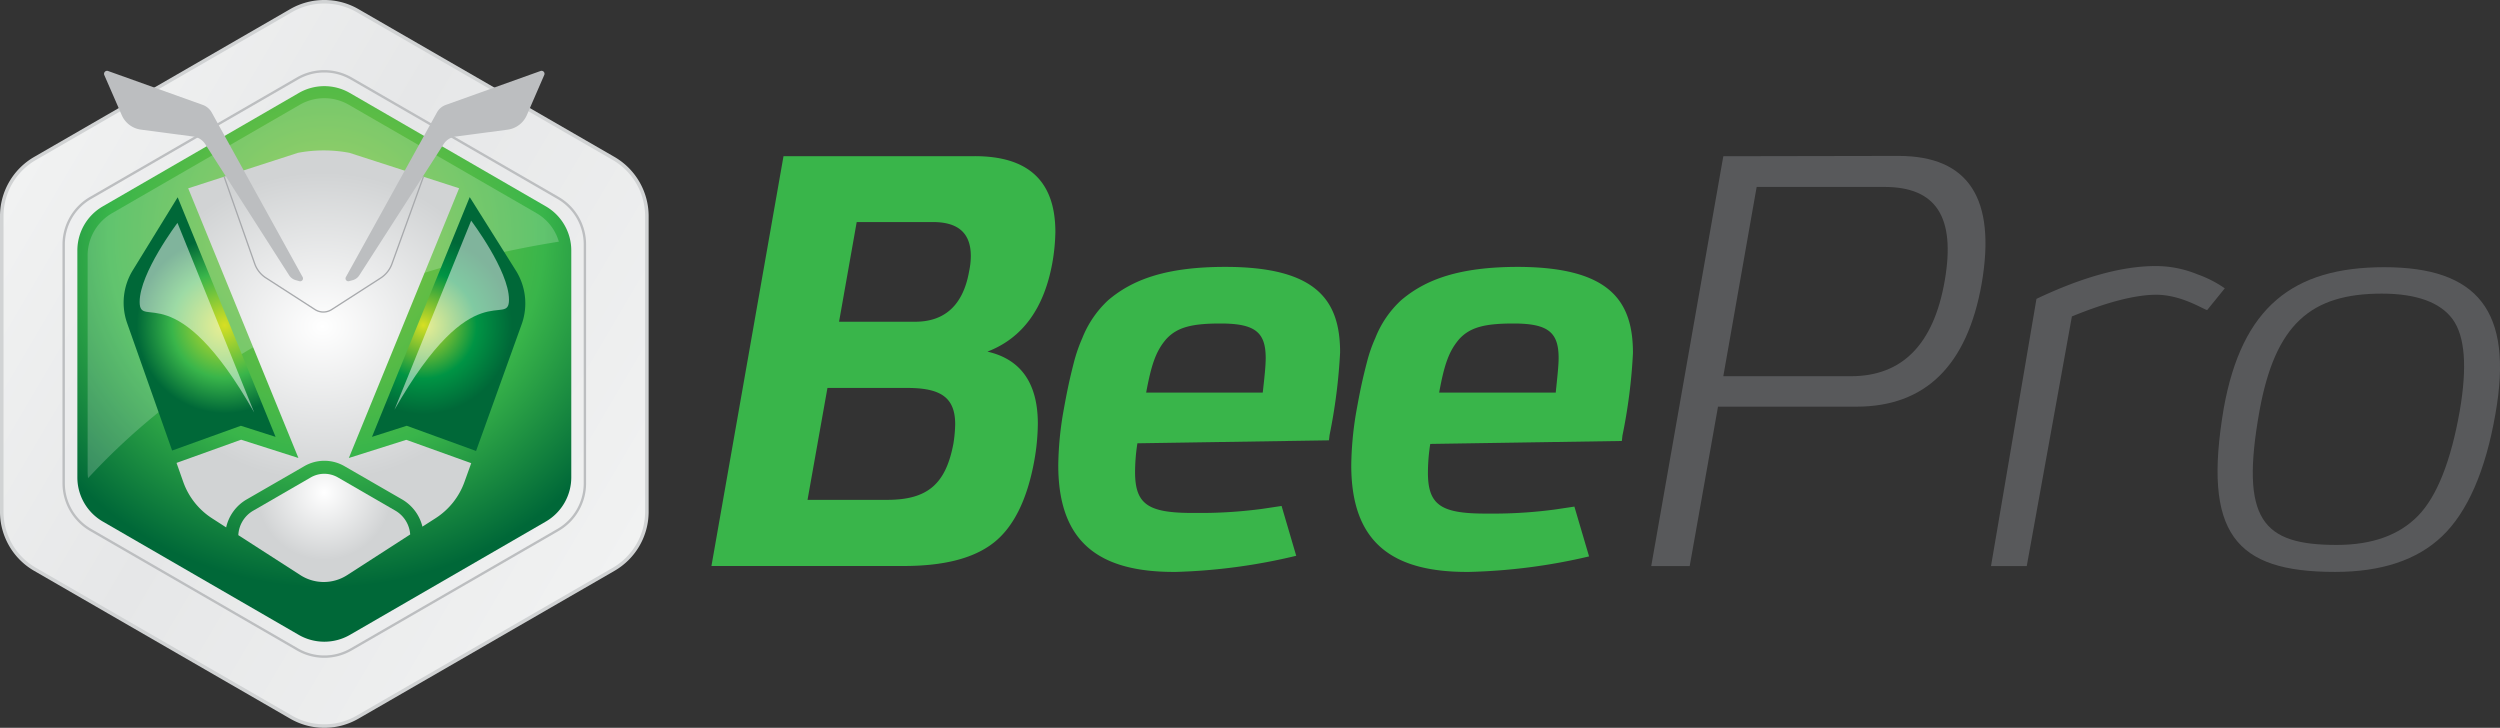 <svg xmlns="http://www.w3.org/2000/svg" xmlns:xlink="http://www.w3.org/1999/xlink" viewBox="0 0 396.52 115.44"><rect x="0" y="0" width="396.52" height="115.44" fill="#333333" stroke="none"/><defs><style>.cls-1{fill:#39b54a;}.cls-2{fill:#58595b;}.cls-3{stroke:#d1d3d4;stroke-width:0.56px;fill:url(#Degradado_sin_nombre_12);}.cls-14,.cls-3,.cls-4{stroke-miterlimit:10;}.cls-14,.cls-4{fill:none;}.cls-4{stroke:#bcbec0;stroke-width:0.38px;}.cls-5{fill:url(#Degradado_sin_nombre_5);}.cls-6{opacity:0.2;}.cls-13,.cls-7{fill:#fff;}.cls-8{fill:url(#Degradado_sin_nombre_42);}.cls-9{fill:url(#Degradado_sin_nombre_17);}.cls-10{fill:url(#Degradado_sin_nombre_40);}.cls-11{fill:url(#Degradado_sin_nombre_19);}.cls-12{fill:#bcbec0;}.cls-13{opacity:0.5;}.cls-14{stroke:#a7a9ac;stroke-width:0.21px;}</style><linearGradient id="Degradado_sin_nombre_12" x1="100.94" y1="86.85" x2="2.28" y2="28.79" gradientUnits="userSpaceOnUse"><stop offset="0" stop-color="#f1f2f2"/><stop offset="0.58" stop-color="#e6e7e8"/><stop offset="1" stop-color="#f1f2f2"/></linearGradient><radialGradient id="Degradado_sin_nombre_5" cx="51.71" cy="37.46" r="55.7" gradientUnits="userSpaceOnUse"><stop offset="0" stop-color="#8dc63f"/><stop offset="0.62" stop-color="#39b54a"/><stop offset="1" stop-color="#006838"/></radialGradient><radialGradient id="Degradado_sin_nombre_42" cx="51.43" cy="78.1" r="11.39" gradientUnits="userSpaceOnUse"><stop offset="0" stop-color="#fff"/><stop offset="0.94" stop-color="#d1d3d4"/></radialGradient><radialGradient id="Degradado_sin_nombre_17" cx="35.63" cy="51.58" r="13.96" gradientUnits="userSpaceOnUse"><stop offset="0" stop-color="#d7df23"/><stop offset="0.6" stop-color="#39b54a"/><stop offset="1" stop-color="#006838"/></radialGradient><radialGradient id="Degradado_sin_nombre_40" cx="51.15" cy="51.87" r="32.36" gradientTransform="translate(0 7.69) scale(1 0.85)" gradientUnits="userSpaceOnUse"><stop offset="0" stop-color="#fff"/><stop offset="0.89" stop-color="#d1d3d4"/></radialGradient><radialGradient id="Degradado_sin_nombre_19" cx="67.14" cy="51.58" r="14.11" gradientUnits="userSpaceOnUse"><stop offset="0" stop-color="#d7df23"/><stop offset="0.6" stop-color="#009444"/><stop offset="1" stop-color="#006838"/></radialGradient></defs><g id="Capa_2" data-name="Capa 2"><g id="Capa_1-2" data-name="Capa 1"><path class="cls-1" d="M167.39,36.81a31.07,31.07,0,0,1-.47,4.83c-1.3,7.25-4.74,12-10.31,14.13,5.29,1.2,8,5,8,11.43a34.63,34.63,0,0,1-.56,5.85c-1.11,6.13-3.25,10.5-6.41,13s-7.9,3.72-14.31,3.72H112.84l11.43-65h30.2C163.11,24.73,167.39,28.72,167.39,36.81ZM128.08,79.28h12.64c6.41,0,9.29-2.51,10.5-8.92a21.71,21.71,0,0,0,.28-3.07c0-4.28-2.33-5.76-7.62-5.76H131.24Zm5-28.25h12.08c4.74,0,7.62-2.7,8.55-8a11.79,11.79,0,0,0,.27-2.42c0-3.63-2-5.39-6-5.39H135.88Z"/><path class="cls-1" d="M186.53,90.71c-12.17.09-18.68-4.65-18.68-16.92a52.64,52.64,0,0,1,.75-8.17c.65-3.63,1-5.3,1.76-8.27a24.94,24.94,0,0,1,1.3-3.72,16.44,16.44,0,0,1,4.09-6c3.81-3.25,9.11-5.3,18.59-5.3,14.59,0,18.21,5.39,18.21,13.57a87.79,87.79,0,0,1-1.67,13.1l-.1.84-30.38.47a30.26,30.26,0,0,0-.37,4.55c0,5.2,2.13,6.5,9.2,6.5H191a74.33,74.33,0,0,0,9.2-.65l3.07-.46,2.32,7.9A91.9,91.9,0,0,1,186.53,90.71Zm14.22-33.92c0-4.09-1.67-5.48-7.16-5.48-4.46,0-6.87.55-8.64,2.5-1.58,1.86-2.32,3.91-3.16,8.46h18.49C200.56,59.85,200.75,58,200.75,56.79Z"/><path class="cls-1" d="M233,90.71c-12.18.09-18.68-4.65-18.68-16.92a53.81,53.81,0,0,1,.74-8.17c.65-3.63,1-5.3,1.77-8.27a22.85,22.85,0,0,1,1.3-3.72,16.2,16.2,0,0,1,4.09-6c3.81-3.25,9.1-5.3,18.58-5.3C255.39,42.38,259,47.77,259,56a86.44,86.44,0,0,1-1.67,13.1l-.09.84-30.39.47a30.26,30.26,0,0,0-.37,4.55c0,5.2,2.14,6.5,9.2,6.5h1.77a74,74,0,0,0,9.19-.65l3.07-.46,2.33,7.9A91.9,91.9,0,0,1,233,90.71Zm14.21-33.92c0-4.09-1.67-5.48-7.15-5.48-4.46,0-6.88.55-8.64,2.5-1.58,1.86-2.33,3.91-3.16,8.46h18.49C247,59.85,247.21,58,247.21,56.79Z"/><path class="cls-2" d="M301.11,24.73c11.15,0,15.52,6.78,13.2,20.26C312,58,305.38,64.5,294.42,64.5H272.49L268,89.78H261.9l11.43-65ZM273.33,59.67h20.25c8.09,0,13.11-5,14.87-15.15s-1.39-14.87-9.57-14.87H278.62Z"/><path class="cls-2" d="M348.5,43.5a18.22,18.22,0,0,1,4.37,2.23l-2.79,3.44c-.46,0-4-2.42-8.08-2.42-3.25,0-7.71,1.12-13.38,3.44l-7.16,39.59h-5.67L323,47.4c7.25-3.44,13.57-5.2,18.87-5.2A17.29,17.29,0,0,1,348.5,43.5Z"/><path class="cls-2" d="M395.8,65.62c-1.58,9.1-4.46,15.61-8.45,19.42s-9.67,5.67-17,5.67c-15.89,0-21-6.14-17.65-25.93,2.88-16.08,11-22.4,25.46-22.4C392.92,42.38,398.69,49.26,395.8,65.62Zm-37.44-.38c-3.07,17.2.46,21.19,12.26,21.19,5.67,0,9.95-1.58,12.92-4.64s5.2-8.65,6.6-16.64q1.8-10.46-1.12-14.5c-1.95-2.69-5.76-4.08-11.24-4.08C366.53,46.57,360.86,51.4,358.36,65.24Z"/><path class="cls-3" d="M97.32,90.3l-40.6,23.44a10.54,10.54,0,0,1-10.56,0L5.56,90.3A10.54,10.54,0,0,1,.28,81.16V34.28a10.57,10.57,0,0,1,5.28-9.15L46.16,1.69a10.59,10.59,0,0,1,10.56,0l40.6,23.44a10.59,10.59,0,0,1,5.28,9.15V81.16A10.56,10.56,0,0,1,97.32,90.3Z"/><path class="cls-4" d="M88.51,84.05,55.7,103a8.5,8.5,0,0,1-8.53,0L14.37,84.05a8.55,8.55,0,0,1-4.27-7.39V38.78a8.53,8.53,0,0,1,4.27-7.39l32.8-18.94a8.55,8.55,0,0,1,8.53,0L88.51,31.39a8.52,8.52,0,0,1,4.26,7.39V76.66A8.54,8.54,0,0,1,88.51,84.05Z"/><path class="cls-5" d="M86.61,82.7l-31.12,18a8.13,8.13,0,0,1-8.1,0l-31.12-18a8.09,8.09,0,0,1-4-7V39.75a8.08,8.08,0,0,1,4-7l31.12-18a8.09,8.09,0,0,1,8.1,0l31.12,18a8.1,8.1,0,0,1,4,7V75.69A8.11,8.11,0,0,1,86.61,82.7Z"/><g class="cls-6"><path class="cls-7" d="M88.64,38.33a7.73,7.73,0,0,0-3.54-4.52L55.31,16.61a7.77,7.77,0,0,0-7.75,0L17.78,33.81a7.75,7.75,0,0,0-3.88,6.71V74.91a7.14,7.14,0,0,0,.07.93C25.38,63.45,48.64,44.72,88.64,38.33Z"/></g><path class="cls-8" d="M55.06,91.22l10-6.45A4.75,4.75,0,0,0,62.72,81l-9.15-5.29a4.31,4.31,0,0,0-4.26,0L40.16,81a4.74,4.74,0,0,0-2.36,3.88l9.83,6.33A6.85,6.85,0,0,0,55.06,91.22Z"/><path class="cls-9" d="M43.71,69.29l-15.53-38L21.07,42.85a9.81,9.81,0,0,0-.9,8.42L27.3,71.46l10.9-3.93Z"/><path class="cls-10" d="M55.33,72.64,72.82,29.86l-17.4-5.62a22,22,0,0,0-8.16,0L29.85,29.87,47.33,72.64l-9.09-2.9L28,73.42l1.06,3a11.39,11.39,0,0,0,4.56,5.78l2.25,1.45a6.85,6.85,0,0,1,3.26-4.44l9.15-5.28a6.35,6.35,0,0,1,6.34,0h0l9.15,5.28A6.89,6.89,0,0,1,67,83.53l2.12-1.36a11.38,11.38,0,0,0,4.54-5.71l1.08-3-10.3-3.7Z"/><path class="cls-11" d="M81.75,42.8,74.5,31.26,59,69.29l5.51-1.76,11,4,7.24-20.12A9.8,9.8,0,0,0,81.75,42.8Z"/><path class="cls-12" d="M54.86,43.94,69.3,17.84a2.62,2.62,0,0,1,1.43-1.21l15-5.37a.47.47,0,0,1,.59.64l-2.76,6.36a3.89,3.89,0,0,1-3,2.3l-8.31,1.1a2.67,2.67,0,0,0-1.89,1.2L57,43.65a1.81,1.81,0,0,1-1,.77l-.61.17A.45.45,0,0,1,54.86,43.94Z"/><path class="cls-12" d="M48,43.94,33.58,17.84a2.68,2.68,0,0,0-1.44-1.21l-15-5.37a.48.48,0,0,0-.6.64l2.77,6.36a3.88,3.88,0,0,0,3.05,2.3l8.3,1.1a2.63,2.63,0,0,1,1.89,1.2L45.85,43.65a1.85,1.85,0,0,0,1,.77l.61.17A.45.45,0,0,0,48,43.94Z"/><path class="cls-13" d="M62.56,65,74.73,35s6,7.93,6,12.53S75.09,42.93,62.56,65Z"/><path class="cls-13" d="M40.32,65.43,28.15,35.35s-6,7.94-6,12.53S27.8,43.33,40.32,65.43Z"/><path class="cls-14" d="M67.17,28l-5,13.84a4.5,4.5,0,0,1-1.78,2.25l-7.77,5a2.44,2.44,0,0,1-2.67,0l-7.75-5a4.41,4.41,0,0,1-1.8-2.26L35.54,28"/></g></g></svg>